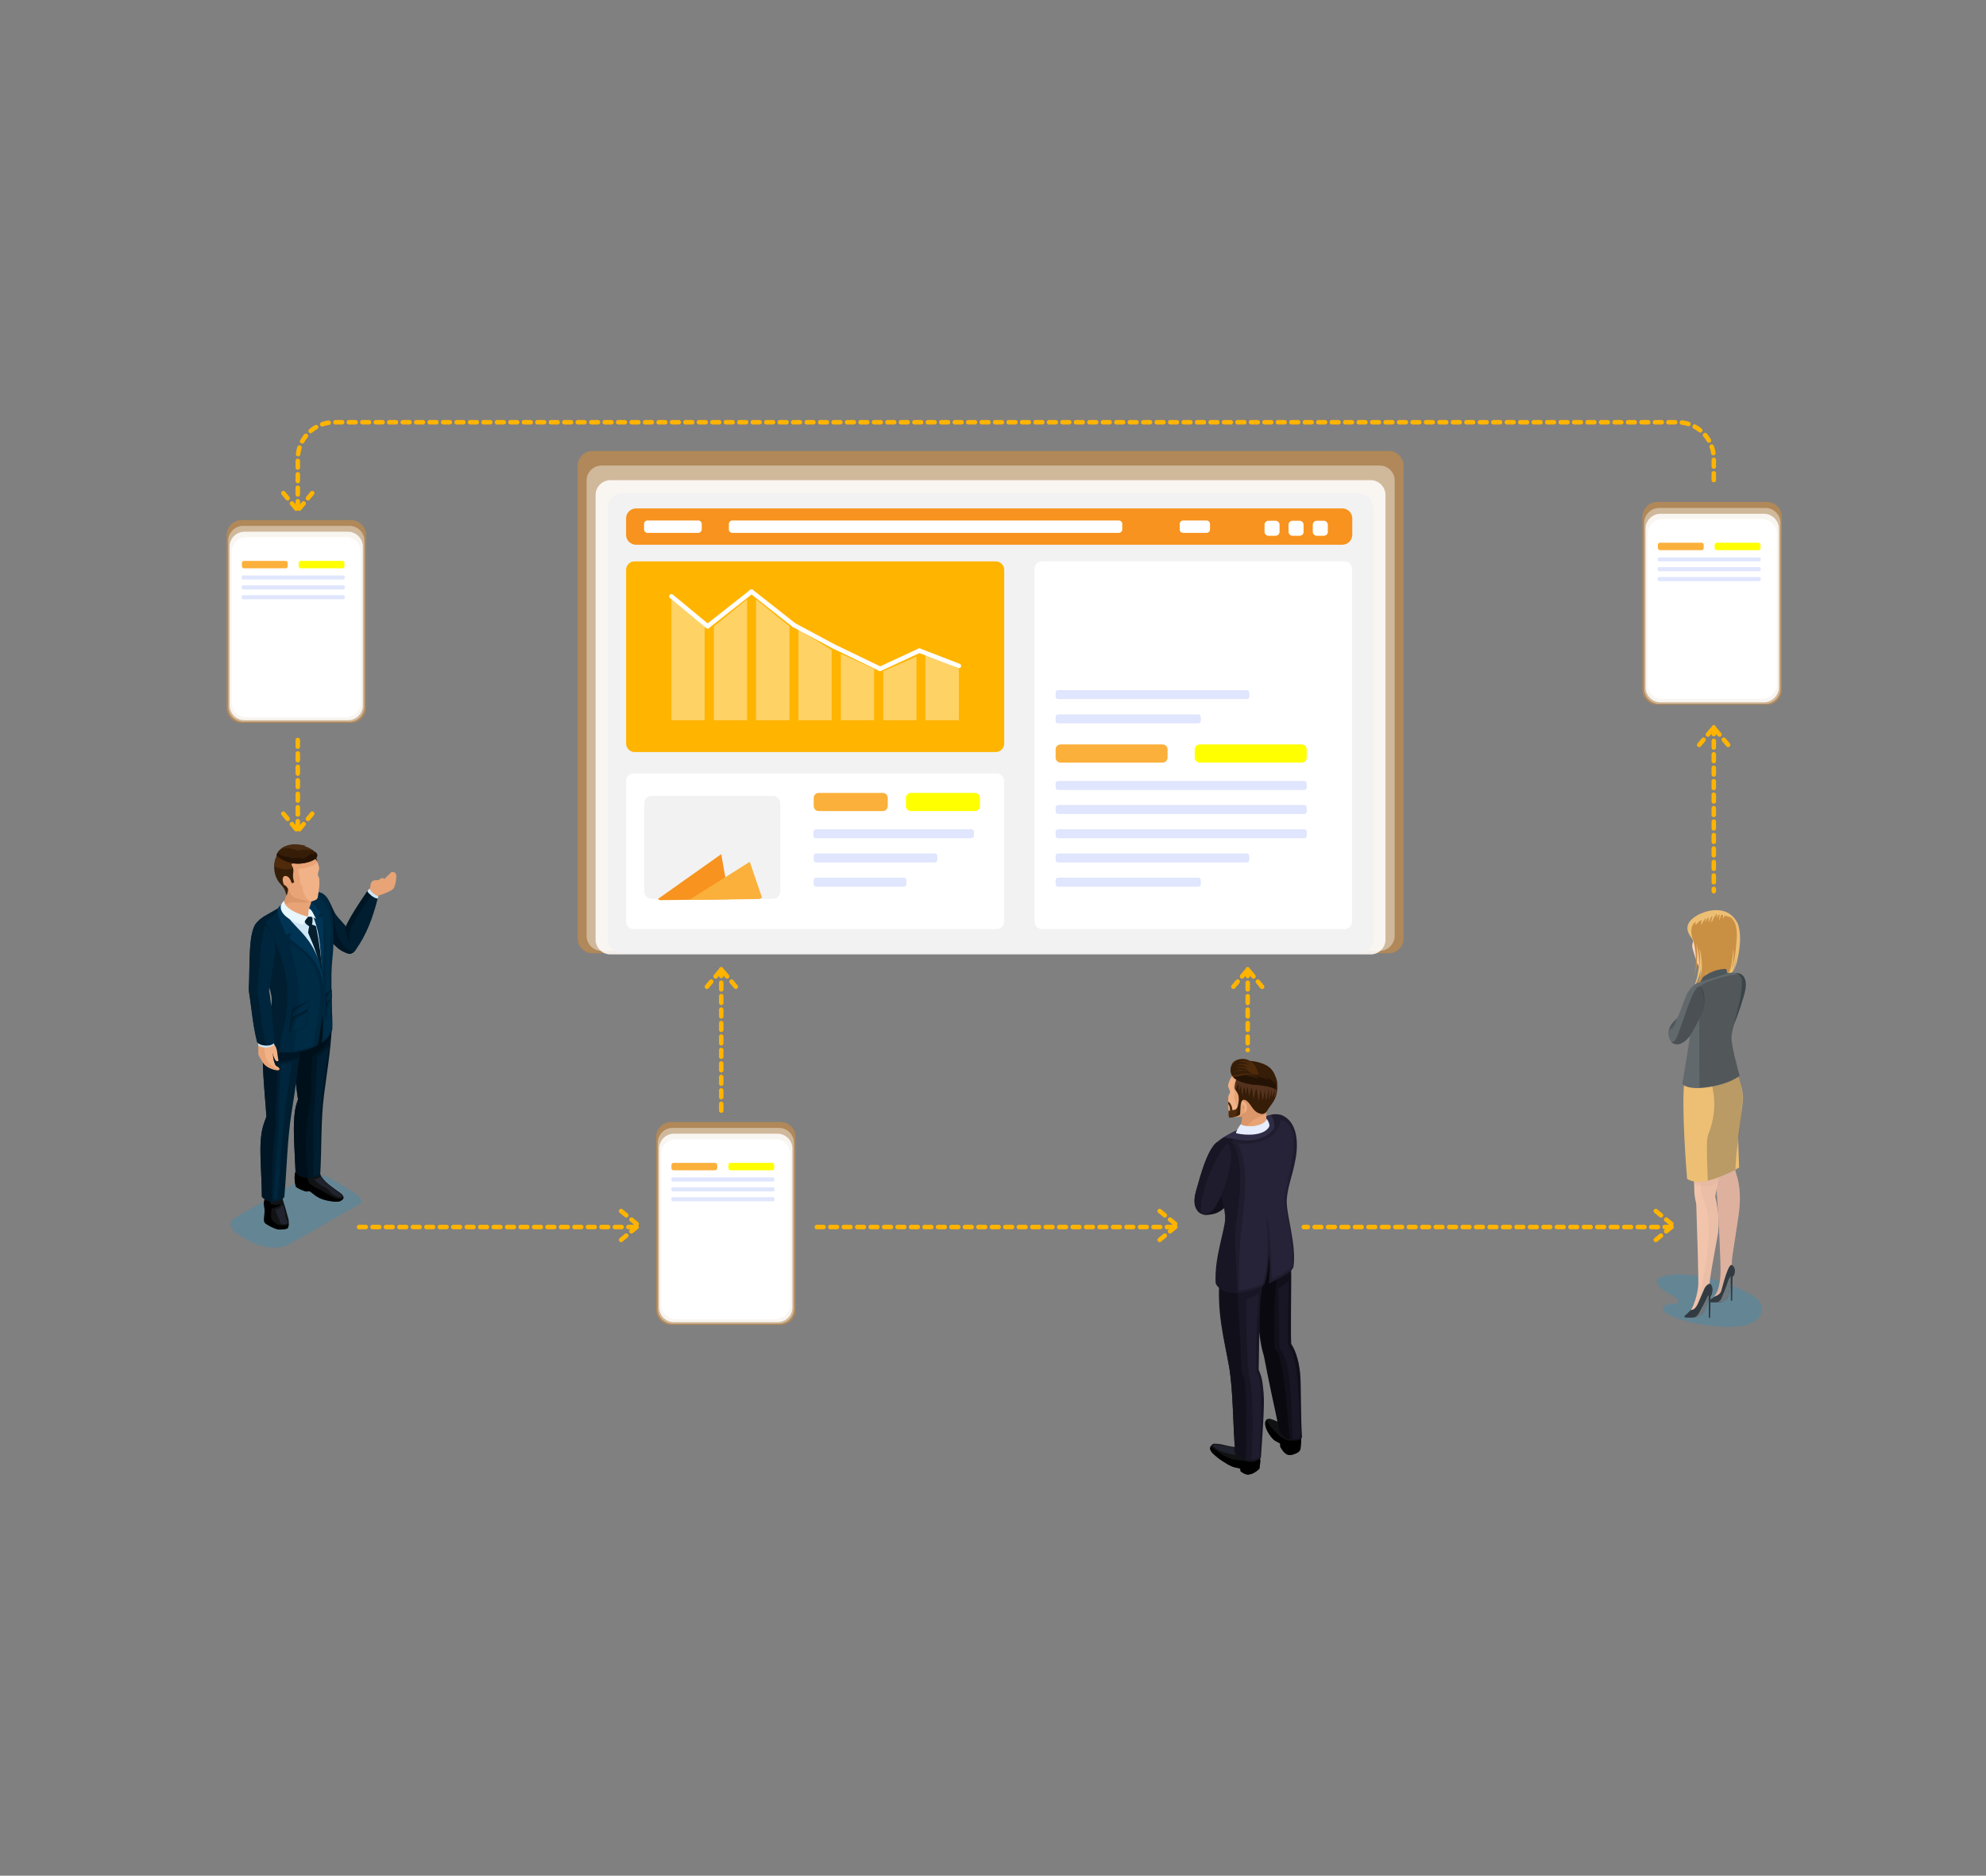<?xml version="1.0" encoding="utf-8"?>
<!-- Generator: Adobe Illustrator 22.0.0, SVG Export Plug-In . SVG Version: 6.00 Build 0)  -->
<svg version="1.1" id="图层_1" xmlns="http://www.w3.org/2000/svg" xmlns:xlink="http://www.w3.org/1999/xlink" x="0px" y="0px"
	 viewBox="0 0 885 836" style="enable-background:new 0 0 885 836;" xml:space="preserve">
<rect x="0" y="0" width="885" height="836" fill="#808080" stroke="none"/>
<style type="text/css">
	.st0{opacity:0.4;fill:#F7931E;}
	.st1{opacity:0.4;fill:#FFFFFF;}
	.st2{opacity:0.86;fill:#FFFFFF;}
	.st3{fill:#F2F2F2;}
	.st4{fill:#FFB400;}
	.st5{fill:#FFFFFF;}
	.st6{fill:#F7931E;}
	.st7{fill:none;stroke:#FFFFFF;stroke-width:2;stroke-linecap:round;stroke-miterlimit:10;}
	.st8{fill:#FBB03B;}
	.st9{fill:#DFE6FD;}
	.st10{fill:#FFFF00;}
	.st11{fill-rule:evenodd;clip-rule:evenodd;fill:#11101A;}
	.st12{fill-rule:evenodd;clip-rule:evenodd;fill:#DB9669;}
	.st13{fill-rule:evenodd;clip-rule:evenodd;fill:#111214;}
	.st14{fill-rule:evenodd;clip-rule:evenodd;}
	.st15{fill-rule:evenodd;clip-rule:evenodd;fill:#20232E;}
	.st16{fill-rule:evenodd;clip-rule:evenodd;fill:#0A090F;}
	.st17{fill-rule:evenodd;clip-rule:evenodd;fill:#181624;}
	.st18{fill-rule:evenodd;clip-rule:evenodd;fill:#1F1C2E;}
	.st19{fill-rule:evenodd;clip-rule:evenodd;fill:#262338;}
	.st20{fill-rule:evenodd;clip-rule:evenodd;fill:#E8A476;}
	.st21{fill-rule:evenodd;clip-rule:evenodd;fill:#F1B287;}
	.st22{fill-rule:evenodd;clip-rule:evenodd;fill:#361D07;}
	.st23{fill-rule:evenodd;clip-rule:evenodd;fill:#4F2B0C;}
	.st24{fill-rule:evenodd;clip-rule:evenodd;fill:#54321E;}
	.st25{fill-rule:evenodd;clip-rule:evenodd;fill:#241304;}
	.st26{fill-rule:evenodd;clip-rule:evenodd;fill:#2F2C45;}
	.st27{fill-rule:evenodd;clip-rule:evenodd;fill:#E6EDFF;}
	.st28{opacity:0.22;fill-rule:evenodd;clip-rule:evenodd;fill:#0099DD;}
	.st29{fill-rule:evenodd;clip-rule:evenodd;fill:#CEE6F5;}
	.st30{fill-rule:evenodd;clip-rule:evenodd;fill:#001E30;}
	.st31{fill-rule:evenodd;clip-rule:evenodd;fill:#001624;}
	.st32{fill-rule:evenodd;clip-rule:evenodd;fill:#00263D;}
	.st33{fill-rule:evenodd;clip-rule:evenodd;fill:#00101A;}
	.st34{fill-rule:evenodd;clip-rule:evenodd;fill:#003454;}
	.st35{fill-rule:evenodd;clip-rule:evenodd;fill:#041E2E;}
	.st36{fill-rule:evenodd;clip-rule:evenodd;fill:#E8F6FF;}
	.st37{fill-rule:evenodd;clip-rule:evenodd;fill:#002B45;}
	.st38{fill-rule:evenodd;clip-rule:evenodd;fill:#4A2B12;}
	.st39{fill:#F2C4AC;}
	.st40{fill:#FFD7C2;}
	.st41{opacity:0.29;fill:#B79484;}
	.st42{opacity:0.34;fill:#F2C4AC;}
	.st43{opacity:0.37;fill:#D8B09E;}
	.st44{fill:#EDBF74;}
	.st45{fill:#C98F43;}
	.st46{fill:#3A4549;}
	.st47{fill:#4D575B;}
	.st48{opacity:0.22;fill:#0099DD;}
	.st49{fill:#DDB19E;}
	.st50{opacity:0.35;fill:#DDB19E;}
	.st51{fill:#D8B39A;}
	.st52{fill:#F2D3BD;}
	.st53{opacity:0.25;fill:#232F38;}
	.st54{fill:#61696D;}
	.st55{fill:#323B42;}
	.st56{opacity:0.35;fill:#383736;}
	.st57{fill:#6E777C;}
	.st58{opacity:0.3;fill:#161615;}
	
		.st59{fill-rule:evenodd;clip-rule:evenodd;fill:none;stroke:#FFB400;stroke-width:2;stroke-linecap:round;stroke-miterlimit:10;stroke-dasharray:3,3;}
	.st60{fill:none;stroke:#FFB400;stroke-width:2;stroke-linecap:round;stroke-miterlimit:10;stroke-dasharray:3,3;}
</style>
<g>
	<path class="st0" d="M618.9,424.9H264c-3.6,0-6.6-3-6.6-6.6V207.6c0-3.6,3-6.6,6.6-6.6h354.9c3.6,0,6.6,3,6.6,6.6v210.7
		C625.5,421.9,622.5,424.9,618.9,424.9z"/>
	<path class="st1" d="M614.9,423.8H268c-3.6,0-6.6-3-6.6-6.6V214.1c0-3.6,3-6.6,6.6-6.6h346.9c3.6,0,6.6,3,6.6,6.6v203.1
		C621.4,420.8,618.5,423.8,614.9,423.8z"/>
	<path class="st2" d="M610.8,425.4H272c-3.6,0-6.6-3-6.6-6.6V220.6c0-3.6,3-6.6,6.6-6.6h338.8c3.6,0,6.6,3,6.6,6.6v198.3
		C617.4,422.4,614.4,425.4,610.8,425.4z"/>
	<path class="st3" d="M605.4,424.8h-328c-3.6,0-6.6-3-6.6-6.6V226.5c0-3.6,3-6.6,6.6-6.6h328c3.6,0,6.6,3,6.6,6.6v191.8
		C612,421.9,609,424.8,605.4,424.8z"/>
	<path class="st4" d="M443.7,335.2H282.8c-2.1,0-3.8-1.7-3.8-3.8V254c0-2.1,1.7-3.8,3.8-3.8h160.9c2.1,0,3.8,1.7,3.8,3.8v77.4
		C447.5,333.5,445.8,335.2,443.7,335.2z"/>
	<path class="st5" d="M444.2,414.1H282.3c-1.8,0-3.3-1.5-3.3-3.3v-62.8c0-1.8,1.5-3.3,3.3-3.3h161.8c1.8,0,3.3,1.5,3.3,3.3v62.8
		C447.5,412.6,446,414.1,444.2,414.1z"/>
	<path class="st3" d="M344.4,400.6h-54c-1.8,0-3.3-1.5-3.3-3.3V358c0-1.8,1.5-3.3,3.3-3.3h54c1.8,0,3.3,1.5,3.3,3.3v39.2
		C347.7,399.1,346.2,400.6,344.4,400.6z"/>
	<path class="st5" d="M599.2,414.1H464.3c-1.8,0-3.3-1.5-3.3-3.3V253.5c0-1.8,1.5-3.3,3.3-3.3h134.9c1.8,0,3.3,1.5,3.3,3.3v157.2
		C602.5,412.6,601,414.1,599.2,414.1z"/>
	<path class="st6" d="M598.1,242.8H283.4c-2.4,0-4.4-2-4.4-4.4v-7.4c0-2.4,2-4.4,4.4-4.4h314.8c2.4,0,4.4,2,4.4,4.4v7.4
		C602.5,240.9,600.6,242.8,598.1,242.8z"/>
	<path class="st5" d="M311.2,237.5h-22.7c-0.8,0-1.5-0.7-1.5-1.5v-2.5c0-0.8,0.7-1.5,1.5-1.5h22.7c0.8,0,1.5,0.7,1.5,1.5v2.5
		C312.7,236.8,312,237.5,311.2,237.5z"/>
	<path class="st5" d="M498.6,237.5H326.3c-0.8,0-1.5-0.7-1.5-1.5v-2.5c0-0.8,0.7-1.5,1.5-1.5h172.3c0.8,0,1.5,0.7,1.5,1.5v2.5
		C500.1,236.8,499.4,237.5,498.6,237.5z"/>
	<path class="st5" d="M537.7,237.5h-10.5c-0.8,0-1.5-0.7-1.5-1.5v-2.5c0-0.8,0.7-1.5,1.5-1.5h10.5c0.8,0,1.5,0.7,1.5,1.5v2.5
		C539.2,236.8,538.5,237.5,537.7,237.5z"/>
	<path class="st5" d="M568.4,238.8h-3.1c-1,0-1.8-0.8-1.8-1.8v-3.1c0-1,0.8-1.8,1.8-1.8h3.1c1,0,1.8,0.8,1.8,1.8v3.1
		C570.2,238,569.4,238.8,568.4,238.8z"/>
	<path class="st5" d="M579.1,238.8h-3.1c-1,0-1.8-0.8-1.8-1.8v-3.1c0-1,0.8-1.8,1.8-1.8h3.1c1,0,1.8,0.8,1.8,1.8v3.1
		C581,238,580.2,238.8,579.1,238.8z"/>
	<path class="st5" d="M589.9,238.8h-3.1c-1,0-1.8-0.8-1.8-1.8v-3.1c0-1,0.8-1.8,1.8-1.8h3.1c1,0,1.8,0.8,1.8,1.8v3.1
		C591.8,238,590.9,238.8,589.9,238.8z"/>
	<polygon class="st1" points="314,321 299.2,321 299.2,267.1 314,279.2 	"/>
	<polygon class="st1" points="318.1,321 332.9,321 332.9,267.1 318.1,279.2 	"/>
	<polygon class="st1" points="351.8,321 336.9,321 336.9,267.1 351.8,279.2 	"/>
	<polygon class="st1" points="370.6,321 355.8,321 355.8,280.6 370.6,289.7 	"/>
	<polygon class="st1" points="389.5,321 374.7,321 374.7,291.4 389.5,298.1 	"/>
	<polygon class="st1" points="393.6,321 408.4,321 408.4,292.7 393.6,299.1 	"/>
	<polygon class="st1" points="427.3,321 412.4,321 412.4,291.4 427.3,298.1 	"/>
	<line class="st7" x1="299.2" y1="265.8" x2="315.4" y2="279.2"/>
	<line class="st7" x1="334.9" y1="263.7" x2="316" y2="278.6"/>
	<line class="st7" x1="353.8" y1="278.6" x2="334.9" y2="263.7"/>
	<line class="st7" x1="371.3" y1="288" x2="353.8" y2="278.6"/>
	<line class="st7" x1="392.2" y1="298.1" x2="371.3" y2="288"/>
	<line class="st7" x1="409.7" y1="290" x2="392.2" y2="298.1"/>
	<line class="st7" x1="427.3" y1="296.8" x2="409.7" y2="290"/>
	<path class="st6" d="M293.3,400.6c0.1,0.4,0.5,0.6,1.2,0.6l30.5-0.4l-1.8-9.9l-1.8-10.2L293.3,400.6z"/>
	<path class="st8" d="M307.1,401.1l30.6-0.4c0.6,0,1.3-0.2,1.9-0.5l-5.5-16.1l-10.9,6.9L307.1,401.1z"/>
	<path class="st9" d="M555.6,311.6h-84.1c-0.6,0-1.1-0.5-1.1-1.1v-1.8c0-0.6,0.5-1.1,1.1-1.1h84.1c0.6,0,1.1,0.5,1.1,1.1v1.8
		C556.7,311.1,556.2,311.6,555.6,311.6z"/>
	<path class="st9" d="M534,322.4h-62.5c-0.6,0-1.1-0.5-1.1-1.1v-1.8c0-0.6,0.5-1.1,1.1-1.1H534c0.6,0,1.1,0.5,1.1,1.1v1.8
		C535.1,321.9,534.6,322.4,534,322.4z"/>
	<path class="st9" d="M581.2,352.1H471.5c-0.6,0-1.1-0.5-1.1-1.1v-1.8c0-0.6,0.5-1.1,1.1-1.1h109.7c0.6,0,1.1,0.5,1.1,1.1v1.8
		C582.3,351.6,581.8,352.1,581.2,352.1z"/>
	<path class="st9" d="M581.2,362.8H471.5c-0.6,0-1.1-0.5-1.1-1.1v-1.8c0-0.6,0.5-1.1,1.1-1.1h109.7c0.6,0,1.1,0.5,1.1,1.1v1.8
		C582.3,362.3,581.8,362.8,581.2,362.8z"/>
	<path class="st9" d="M581.2,373.6H471.5c-0.6,0-1.1-0.5-1.1-1.1v-1.8c0-0.6,0.5-1.1,1.1-1.1h109.7c0.6,0,1.1,0.5,1.1,1.1v1.8
		C582.3,373.1,581.8,373.6,581.2,373.6z"/>
	<path class="st9" d="M555.6,384.4h-84.1c-0.6,0-1.1-0.5-1.1-1.1v-1.8c0-0.6,0.5-1.1,1.1-1.1h84.1c0.6,0,1.1,0.5,1.1,1.1v1.8
		C556.7,383.9,556.2,384.4,555.6,384.4z"/>
	<path class="st9" d="M534,395.2h-62.5c-0.6,0-1.1-0.5-1.1-1.1v-1.8c0-0.6,0.5-1.1,1.1-1.1H534c0.6,0,1.1,0.5,1.1,1.1v1.8
		C535.1,394.7,534.6,395.2,534,395.2z"/>
	<path class="st9" d="M432.9,373.6h-69.3c-0.6,0-1.1-0.5-1.1-1.1v-1.8c0-0.6,0.5-1.1,1.1-1.1h69.3c0.6,0,1.1,0.5,1.1,1.1v1.8
		C434,373.1,433.5,373.6,432.9,373.6z"/>
	<path class="st9" d="M416.6,384.4h-52.9c-0.6,0-1.1-0.5-1.1-1.1v-1.8c0-0.6,0.5-1.1,1.1-1.1h52.9c0.6,0,1.1,0.5,1.1,1.1v1.8
		C417.7,383.9,417.2,384.4,416.6,384.4z"/>
	<path class="st9" d="M402.8,395.2h-39.1c-0.6,0-1.1-0.5-1.1-1.1v-1.8c0-0.6,0.5-1.1,1.1-1.1h39.1c0.6,0,1.1,0.5,1.1,1.1v1.8
		C403.9,394.7,403.4,395.2,402.8,395.2z"/>
	<g>
		<path class="st0" d="M347.9,590.5H299c-3.6,0-6.6-3-6.6-6.6v-77.2c0-3.6,3-6.6,6.6-6.6h48.9c3.6,0,6.6,3,6.6,6.6v77.2
			C354.5,587.5,351.5,590.5,347.9,590.5z"/>
		<path class="st1" d="M347.2,590h-47.5c-3.6,0-6.6-3-6.6-6.6v-74.1c0-3.6,3-6.6,6.6-6.6h47.5c3.6,0,6.6,3,6.6,6.6v74.1
			C353.8,587.1,350.8,590,347.2,590z"/>
		<path class="st2" d="M346.5,589.3h-46.2c-3.6,0-6.6-3-6.6-6.6v-70.8c0-3.6,3-6.6,6.6-6.6h46.2c3.6,0,6.6,3,6.6,6.6v70.8
			C353.1,586.4,350.2,589.3,346.5,589.3z"/>
		<path class="st5" d="M345.6,588h-44.4c-3.6,0-6.6-3-6.6-6.6v-67.1c0-3.6,3-6.6,6.6-6.6h44.4c3.6,0,6.6,3,6.6,6.6v67.1
			C352.2,585,349.2,588,345.6,588z"/>
		<path class="st8" d="M318.7,521.6h-18.6c-0.5,0-0.9-0.4-0.9-0.9v-1.5c0-0.5,0.4-0.9,0.9-0.9h18.6c0.5,0,0.9,0.4,0.9,0.9v1.5
			C319.6,521.2,319.2,521.6,318.7,521.6z"/>
		<path class="st9" d="M344.6,526.6h-44.9c-0.2,0-0.5-0.2-0.5-0.5v-0.8c0-0.2,0.2-0.5,0.5-0.5h44.9c0.2,0,0.5,0.2,0.5,0.5v0.8
			C345,526.4,344.8,526.6,344.6,526.6z"/>
		<path class="st9" d="M344.6,531h-44.9c-0.2,0-0.5-0.2-0.5-0.5v-0.8c0-0.2,0.2-0.5,0.5-0.5h44.9c0.2,0,0.5,0.2,0.5,0.5v0.8
			C345,530.8,344.8,531,344.6,531z"/>
		<path class="st9" d="M344.6,535.4h-44.9c-0.2,0-0.5-0.2-0.5-0.5v-0.8c0-0.2,0.2-0.5,0.5-0.5h44.9c0.2,0,0.5,0.2,0.5,0.5v0.8
			C345,535.2,344.8,535.4,344.6,535.4z"/>
		<path class="st10" d="M344.1,521.6h-18.6c-0.5,0-0.9-0.4-0.9-0.9v-1.5c0-0.5,0.4-0.9,0.9-0.9h18.6c0.5,0,0.9,0.4,0.9,0.9v1.5
			C345,521.2,344.6,521.6,344.1,521.6z"/>
	</g>
	<g>
		<path class="st0" d="M787.4,314.1h-48.9c-3.6,0-6.6-3-6.6-6.6v-77.2c0-3.6,3-6.6,6.6-6.6h48.9c3.6,0,6.6,3,6.6,6.6v77.2
			C794,311.1,791,314.1,787.4,314.1z"/>
		<path class="st1" d="M786.8,313.7h-47.5c-3.6,0-6.6-3-6.6-6.6v-74.1c0-3.6,3-6.6,6.6-6.6h47.5c3.6,0,6.6,3,6.6,6.6v74.1
			C793.3,310.7,790.4,313.7,786.8,313.7z"/>
		<path class="st2" d="M786.1,313h-46.2c-3.6,0-6.6-3-6.6-6.6v-70.8c0-3.6,3-6.6,6.6-6.6h46.2c3.6,0,6.6,3,6.6,6.6v70.8
			C792.6,310,789.7,313,786.1,313z"/>
		<path class="st5" d="M785.2,311.6h-44.4c-3.6,0-6.6-3-6.6-6.6v-67.1c0-3.6,3-6.6,6.6-6.6h44.4c3.6,0,6.6,3,6.6,6.6V305
			C791.7,308.7,788.8,311.6,785.2,311.6z"/>
		<path class="st8" d="M758.3,245.2h-18.6c-0.5,0-0.9-0.4-0.9-0.9v-1.5c0-0.5,0.4-0.9,0.9-0.9h18.6c0.5,0,0.9,0.4,0.9,0.9v1.5
			C759.2,244.8,758.8,245.2,758.3,245.2z"/>
		<path class="st9" d="M784.1,250.2h-44.9c-0.2,0-0.5-0.2-0.5-0.5V249c0-0.2,0.2-0.5,0.5-0.5h44.9c0.2,0,0.5,0.2,0.5,0.5v0.8
			C784.6,250,784.4,250.2,784.1,250.2z"/>
		<path class="st9" d="M784.1,254.6h-44.9c-0.2,0-0.5-0.2-0.5-0.5v-0.8c0-0.2,0.2-0.5,0.5-0.5h44.9c0.2,0,0.5,0.2,0.5,0.5v0.8
			C784.6,254.4,784.4,254.6,784.1,254.6z"/>
		<path class="st9" d="M784.1,259h-44.9c-0.2,0-0.5-0.2-0.5-0.5v-0.8c0-0.2,0.2-0.5,0.5-0.5h44.9c0.2,0,0.5,0.2,0.5,0.5v0.8
			C784.6,258.8,784.4,259,784.1,259z"/>
		<path class="st10" d="M783.7,245.2H765c-0.5,0-0.9-0.4-0.9-0.9v-1.5c0-0.5,0.4-0.9,0.9-0.9h18.6c0.5,0,0.9,0.4,0.9,0.9v1.5
			C784.6,244.8,784.2,245.2,783.7,245.2z"/>
	</g>
	<g>
		<path class="st0" d="M156.5,322.2h-48.9c-3.6,0-6.6-3-6.6-6.6v-77.2c0-3.6,3-6.6,6.6-6.6h48.9c3.6,0,6.6,3,6.6,6.6v77.2
			C163,319.2,160.1,322.2,156.5,322.2z"/>
		<path class="st1" d="M155.8,321.7h-47.5c-3.6,0-6.6-3-6.6-6.6V241c0-3.6,3-6.6,6.6-6.6h47.5c3.6,0,6.6,3,6.6,6.6v74.1
			C162.3,318.8,159.4,321.7,155.8,321.7z"/>
		<path class="st2" d="M155.1,321h-46.2c-3.6,0-6.6-3-6.6-6.6v-70.8c0-3.6,3-6.6,6.6-6.6h46.2c3.6,0,6.6,3,6.6,6.6v70.8
			C161.7,318.1,158.7,321,155.1,321z"/>
		<path class="st5" d="M154.2,319.7h-44.4c-3.6,0-6.6-3-6.6-6.6V246c0-3.6,3-6.6,6.6-6.6h44.4c3.6,0,6.6,3,6.6,6.6v67.1
			C160.7,316.7,157.8,319.7,154.2,319.7z"/>
		<path class="st8" d="M127.3,253.3h-18.6c-0.5,0-0.9-0.4-0.9-0.9v-1.5c0-0.5,0.4-0.9,0.9-0.9h18.6c0.5,0,0.9,0.4,0.9,0.9v1.5
			C128.2,252.9,127.8,253.3,127.3,253.3z"/>
		<path class="st9" d="M153.1,258.3h-44.9c-0.2,0-0.5-0.2-0.5-0.5v-0.8c0-0.2,0.2-0.5,0.5-0.5h44.9c0.2,0,0.5,0.2,0.5,0.5v0.8
			C153.6,258.1,153.4,258.3,153.1,258.3z"/>
		<path class="st9" d="M153.1,262.7h-44.9c-0.2,0-0.5-0.2-0.5-0.5v-0.8c0-0.2,0.2-0.5,0.5-0.5h44.9c0.2,0,0.5,0.2,0.5,0.5v0.8
			C153.6,262.5,153.4,262.7,153.1,262.7z"/>
		<path class="st9" d="M153.1,267.1h-44.9c-0.2,0-0.5-0.2-0.5-0.5v-0.8c0-0.2,0.2-0.5,0.5-0.5h44.9c0.2,0,0.5,0.2,0.5,0.5v0.8
			C153.6,266.9,153.4,267.1,153.1,267.1z"/>
		<path class="st10" d="M152.7,253.3H134c-0.5,0-0.9-0.4-0.9-0.9v-1.5c0-0.5,0.4-0.9,0.9-0.9h18.6c0.5,0,0.9,0.4,0.9,0.9v1.5
			C153.6,252.9,153.2,253.3,152.7,253.3z"/>
	</g>
	<path class="st8" d="M518.1,339.9h-45.5c-1.2,0-2.2-1-2.2-2.2V334c0-1.2,1-2.2,2.2-2.2h45.5c1.2,0,2.2,1,2.2,2.2v3.7
		C520.3,338.9,519.3,339.9,518.1,339.9z"/>
	<path class="st10" d="M580.1,339.9h-45.5c-1.2,0-2.2-1-2.2-2.2V334c0-1.2,1-2.2,2.2-2.2h45.5c1.2,0,2.2,1,2.2,2.2v3.7
		C582.3,338.9,581.3,339.9,580.1,339.9z"/>
	<path class="st8" d="M393.4,361.5h-28.6c-1.2,0-2.2-1-2.2-2.2v-3.7c0-1.2,1-2.2,2.2-2.2h28.6c1.2,0,2.2,1,2.2,2.2v3.7
		C395.6,360.5,394.6,361.5,393.4,361.5z"/>
	<path class="st10" d="M434.5,361.5h-28.6c-1.2,0-2.2-1-2.2-2.2v-3.7c0-1.2,1-2.2,2.2-2.2h28.6c1.2,0,2.2,1,2.2,2.2v3.7
		C436.7,360.5,435.7,361.5,434.5,361.5z"/>
	<g>
		<path class="st11" d="M547.3,536.7c2.9-9-6.2-9.7-7.6-8.8c-8.4,6-7.6,9.2-6.2,11.6c0.7,1.2,2.3,1.8,3.3,2c1.1,0.1,2.2-0.1,3.4-0.3
			C542.8,540.8,545.2,539,547.3,536.7z"/>
		<path class="st12" d="M573.3,550.5c2.8,6.9,1.2,8.8-1,15.9l-2.5,0.1l-0.2-11.2l-0.2-4.4L573.3,550.5z"/>
		<g>
			<path class="st13" d="M567.4,641.5c0.7,0.7,1.5,1,3.1,1.9v1.4c1.6,2.9,3.2,4.2,5.3,3.6c2.9-0.9,3.8-1.6,3.8-3.6
				c0.3-3.5,0.4-4.2-0.5-6.8c-2.9-1.9-4.2-2.3-6.3-2.9c-1.7-0.5-4.2-2-6.7-2.7c-1.4-0.4-2.3,0.8-2.3,1.7
				C563.6,636.3,565.5,639.6,567.4,641.5z"/>
			<path class="st14" d="M567.4,641.5c0.7,0.7,1.5,1,3.1,1.9v1.4c1.6,2.9,3.2,4.2,5.3,3.6c2.9-0.9,3.8-1.6,3.8-3.6
				c0.2-2,0.3-3,0.2-4c-3.9,2-7.1,1.8-10.7-1.9c-1.1-1.1-4.3-4-4.5-6.2c-0.5,0.4-0.7,1-0.8,1.5C563.6,636.3,565.5,639.6,567.4,641.5
				z"/>
		</g>
		<g>
			<path class="st13" d="M558.7,647.6c-0.8-0.2-2.9-3.4-5.8-2.8c-3.5,0.8-7.6-1.2-10.8-1.3c-0.6,0-1.3-0.1-1.6,0.1
				c-1.5,1.1-1.7,2.3-0.4,3.8c1,1.1,2.7,2.5,4.2,3.5c1.6,1,2.8,1.9,4.7,2.7c1.4,0.6,2.4,0.5,3.7,1l0.1,1.1c1,0.9,2.2,1.4,2.9,1.5
				c1.8,0.2,3.9-1,5.5-2.6c0.2-1.9,0.8-3.7-0.1-6.4L558.7,647.6z"/>
			<path class="st14" d="M539.6,644.5c-0.6,0.9-0.4,1.8,0.5,2.9c1,1.1,2.7,2.5,4.2,3.5c1.6,1,2.8,1.9,4.7,2.7c1.4,0.6,2.4,0.5,3.7,1
				l0.1,1.1c1,0.9,2.2,1.4,2.9,1.5c1.8,0.2,3.9-1,5.5-2.6c0.1-1.4,0.6-2.8,0.3-4.6c-3.9,3-6.3,1-7.8,0.9c-2.2-0.1-5.5,0.1-10.4-3.5
				C542,646.4,540.8,645.5,539.6,644.5z"/>
			<path class="st15" d="M550.7,648.6c-0.9-1.6-0.9-2.6-0.6-3.3l-6.3-1.2c-3.1-0.6-3.7-0.1-2.9,0.7
				C543.7,647.2,547.3,647.8,550.7,648.6z"/>
		</g>
		<path class="st11" d="M557.8,562.7c1,7.4,2.8,34.9,5.3,41.1c3.7,9.3,4.8,23.5,7,33.7c0.3,1.2,1.4,2.7,3.1,3.6
			c2.6,1.3,6.3,1.4,7-0.5c-0.6-9.4-0.4-21.3-0.7-26.6c-0.3-5.9-1.8-11.6-4.1-15c-0.3-4.2,0-21.6,0-29.4c0-7-0.1-11.5-2.1-16
			L557.8,562.7z"/>
		<path class="st16" d="M557.8,565.4c1,7.4,4.1,31.8,5.3,38.3c2,10.8,4.8,23.5,7,33.7c0.3,1.2,1.4,2.7,3.1,3.6
			c0.5,0.3,1,0.5,1.6,0.6c-0.9-7.4-1.9-25.4-3.9-33.7c-0.9-3.8-0.8-4.6-2.9-7c-0.3-13.4-0.5-27.1,2.7-40.4l4.3,1.9
			c-0.3-2.2-0.8-4.2-1.7-6.2L557.8,565.4z"/>
		<path class="st17" d="M544.1,564.5c-2.8,13.6,1.9,34.9,3.6,44.6c1.9,11.1,1.7,26.6,2.7,37.6c0.6,3.2,8.5,6.2,11.5,3
			c0.6-9.4,1.7-23.4,1.2-28.6c-0.4-4.3-0.5-6.8-2.2-10.6c0.1-4.1,0.2-23,0.8-30.7c0.5-6.5,3.8-18.2,0.3-26.3l-12.4,14L544.1,564.5z"
			/>
		<path class="st11" d="M544.1,568.6c-2.8,13.6,1.9,30.7,3.6,40.4c1.9,11.1,1.7,26.6,2.7,37.6c0.3,1.6,2.4,3.1,4.8,3.9
			c0.2-9.6,0.3-23,0-30.3c-0.3-7.8-1.1-5.3-1.8-8.8c-0.5-11.4-1.6-28.5-2.1-40.4l-1.6,0.5L544.1,568.6z"/>
		<path class="st18" d="M571.1,497c7.3,3,7.5,12.9,6.2,19.7c-1.4,7.7-3.5,12-3.9,18c-0.4,6.4,4.4,19.6,3,30c-0.9,2.8-8.8,6.3-11,7.4
			c0.5-4.3,0.6-8.2,0.1-13c-0.4,6-0.8,9.5-2.1,13.6c-5.5,3.3-17.1,6.1-21.4-0.2c1.2-9,4.3-19.4,4.2-26.5
			c-0.3-12.1-5.9-25.5-4.6-31.6c0.5-2.6,2.2-4.7,4.1-6.2c4.1-3.3,15.4-10.7,22.1-11.6C569.2,496.6,570.2,496.7,571.1,497z"/>
		<path class="st17" d="M551.4,576.4c-3.5,0.1-8-1-9.7-4.5c-0.6-12.5,4.5-23.7,4.4-30.8c-0.1-6.5-8.5-21.4-5.1-30
			c0.6-1.5,1.6-2.3,2.8-3.2c1.9-1.6,7.6-4.2,11.5-6.2l-0.1,2.1c-3.1,1.9-4.1,2.3-6.6,5c6.8,7.6,3.3,28.5,2.2,36.9
			C549.8,552.9,551.3,566.4,551.4,576.4z"/>
		<path class="st19" d="M570.7,499.1c-0.9,8-9.5,11.2-19.3,10.6c5.1,8.4,3.5,24.8,1.9,37.1c-1.1,8.4-1.3,20.9-1.2,28.4
			c4.8-0.7,6.2-1.1,10.7-2.9c2.8-11,2.2-20.5,1.6-31c2.1,9.3,2,19.8,2.4,28.7c3.8-1.7,5.6-2.8,9-5.2c0.9-13.4-3.7-27.3-3.3-30.5
			C574,521.8,581.8,502.6,570.7,499.1z"/>
		<path class="st18" d="M561.1,576.6l-5.8,2.6c0.1,8.7,0.2,24.3,1.2,33.5c2.3,5.9,1.7,29.9,1.2,37.7c1.7-0.2,2.1-0.2,3.6-1
			c0.3-14.7,1.9-33.4-1.4-38.1C559.5,600.5,559.9,587.5,561.1,576.6z"/>
		<path class="st17" d="M569.8,574.1c-0.1,6.6,0.2,20,0.4,26.6c2.3,3.2,3.3,6.7,3.9,10.5c1.5,8.3,1.5,21.6,1.9,30
			c1.6,0.2,2.1,0.1,3.6-0.6c-0.5-8.6-0.8-22.3-2.1-30.8c-0.5-3.5-1.2-6.3-3.7-10.7c-0.1-7.7,0.3-20.6,0.5-28.3
			C572.5,572.6,572,572.9,569.8,574.1z"/>
		<g>
			<path class="st20" d="M548.4,497.7c0.9,0.4,5.4-0.2,5.2,0.2c-0.1,2.5-1,3.8-0.9,8.2c5.2,3.7,12.5-0.6,12-3.3c0-1.8-0.9-6.9,0-8.4
				c1-1.7,3.2-3.6,3.9-6.1c1.2-4.1,0.8-8.6-3-11.6c-7-5.5-15.8-1.6-18.1,6.5c-0.4,1.6,0.8,2.4,0.8,3.8c0,0.3-0.4,0.5-0.6,1.1
				C547.2,488.8,547.3,497.1,548.4,497.7z"/>
			<path class="st12" d="M548.4,497.6c0.9,0.4,5.3-0.2,5.2,0.2c-0.1,2.5-1,3.8-0.9,8.2c3.1-4.5,4.4-7,11.6-9.5
				c0-0.9,0.1-1.7,0.4-2.1c1-1.7,3.2-3.6,3.9-6.1c1.2-4.1,0.8-8.6-3-11.6c-7-5.5-15.8-1.6-18.1,6.5c-0.4,1.6,0.8,2.4,0.8,3.8
				c0,0.3-0.4,0.5-0.6,1.1C547.2,488.8,547.3,497.1,548.4,497.6z"/>
			<path class="st20" d="M548.5,497.7c0.5,0.3,2.4,0.1,3.8-0.5c0.9-0.3,1.6-1.1,1.7-1.2c0.6-0.2,1.9-2.1-0.1-5.1
				c-2-2.9,10.1,4.6,10.8,3.5c1-1.7,3.2-3.6,3.9-6.1c1.2-4.1,0.8-8.6-3-11.6c-7-5.5-15.8-1.6-18.1,6.5c-0.4,1.6,0.8,2.4,0.8,3.8
				c0,0.3-0.4,0.5-0.6,1.1C547.2,488.8,547.5,497.1,548.5,497.7z"/>
			<path class="st21" d="M548.3,497.6c0.2,0.1,1.3,0.1,1.8-0.1c0.6-0.7,1.2-2.1,1.2-2.7c-0.1-2.7-1.4-4.8-1.4-5.9
				c0-2.3,0.8-1.1-0.1-3.6c-0.7-1.9,0.2-2.2,0.6-3.8c-1-0.4-1.4-1.1-1.6-1.6c-0.6,1-1,2.1-1.4,3.2c-0.4,1.6,0.8,2.4,0.8,3.8
				c0,0.3-0.4,0.5-0.6,1.1C547.2,488.8,547.3,497,548.3,497.6z"/>
			<path class="st12" d="M553.5,491c2.5-2.3,4.9,5.1,0.9,5C556,494.3,554.8,491.7,553.5,491z"/>
			<path class="st21" d="M553.5,492.1c-0.4-1-0.1-1.4,0.4-1.3c0.5,0.1,1.2,0.8,1.6,1.9c0.6,1.7-0.3,3.9-1.9,3.1
				c1.4,0.1,1.3-1.6,0.9-2.7C554.2,492.3,553.7,491.8,553.5,492.1z"/>
			<path class="st12" d="M554.2,492.5c-0.4,0.7-0.5,1.2-0.4,1.4c0.1,0.2,0.4,0.4,0.8-0.1C554.6,493.4,554.4,492.9,554.2,492.5z"/>
			<path class="st22" d="M564.5,495.4c1.2-2.4,3.2-3.9,4.2-7.1c1.2-4.1,0.8-8.6-3-11.6c-5.5-4.3-12.1-2.8-15.8,1.9
				c-0.2,0.3,1.9,1.3,1.2,2.8c-1,2.6-1,3.8-0.6,4.3c1.5,2.2,1.6,2.5,1.5,5.9l0.9,0.7c0.4-2.6,1.5-2.4,2.7-1.6c2,1.5,2.8,5,6.1,5.7
				C562.8,496.8,563.9,496.2,564.5,495.4z"/>
			<path class="st22" d="M552,490.9c-0.3,1.6-0.4,2.7-1.1,3.5c-0.3,0.3-1,0.4-1.7,0.6c-0.1-0.8-0.2-1.2-0.4-1.8
				c-0.3-0.9-0.7-1.6-1.4-2c-0.1,0.2-0.1,0.9,0.1,1.1c0.3,0.3,0.4,0.7,0.5,1.2c0.2,0.6,0.2,0.9,0.2,1.7c-0.2,0-0.3,0-0.4,0.1
				c-0.1,0-0.1-0.5-0.2-0.5c-0.1,1.4-0.1,3.2,0.2,3.3c0.4,0.2,2.7-0.3,3.9-0.8c1.2-0.5,0.9-0.8,1-2.2c0.1-1.2,0.1-2.6,0.3-3.9
				L552,490.9z"/>
			<path class="st23" d="M551.3,493.7c-0.1,0.2-0.3,0.4-0.4,0.6c-0.3,0.3-1,0.4-1.7,0.6c-0.1-0.8-0.2-1.2-0.4-1.8
				c-0.3-0.9-0.7-1.6-1.4-2c-0.1,0.2-0.1,0.9,0.1,1.1c0.3,0.3,0.4,0.7,0.5,1.2c0.2,0.6,0.2,0.9,0.2,1.7c-0.2,0-0.3,0-0.4,0.1
				c-0.1,0-0.1-0.5-0.2-0.5c-0.1,1.4-0.1,3.2,0.2,3.3c0.3,0.1,1.7-0.1,2.9-0.5c0.4-0.9,0.7-2.3,0.7-2.8
				C551.4,494.4,551.3,494.1,551.3,493.7z"/>
			<path class="st24" d="M563.5,485.7c0,2-0.2,2.8-0.9,4.6c-0.2-1.2-0.3-2.4-0.6-3.5c-0.1-0.4-0.2-0.8-0.3-1.2
				c-0.3,1.7-0.5,3.5-0.7,5.2c-0.4-1.9-0.8-3.7-1.1-5.6c-0.7,1.1-0.9,3.3-1.2,4.7c-0.4-1.7-0.7-3.4-0.8-5.1c-0.7,0.8-1,2.8-1.2,3.9
				c-0.3-1.5-0.6-2.8-0.7-4.3c-0.5,0.7-0.6,2.3-0.7,3.2c-0.3-1-0.7-2.3-0.7-3.3c-0.8,1.3-0.8,2.8-0.9,4.3c-0.3-1.5-0.7-3.3-0.6-4.8
				c-0.3,0.5-0.7,2-0.9,2.7c-0.1-1.2-0.2-2.3-0.2-3.5c-0.6,0.7-1.3,2-1.4,3c-0.6-1.2-0.3-3.5,0.4-5l0.1-0.2l0.2,0
				c1.2,0.1,2.4,0.2,3.5,0.2c0.8,0,1.6,0.1,2.3,0.1c0.4,0,0.8,0.1,1.2,0.1c0.2,0,0.3,0,0.5-0.1c0.4,0,0.8-0.1,1.1-0.2
				c1.1-0.2,2.2-0.3,3.3-0.5c1.7-0.2,3.2-0.6,4.9-0.9c2.3,4.1,0.6,8-0.3,10c0.1-1.3,0.3-2.7,0.1-3.9c-0.1,1.1-0.7,2.6-1.1,3.6
				c0-1.3,0-2.4-0.3-3.7c0.1,1.8-0.2,2.8-1.1,4.4c0.1-1.6,0.3-2.9-0.2-4.6c-0.1,2-0.4,3.3-1.1,5.2
				C564,488.9,563.9,487.2,563.5,485.7z"/>
			<path class="st22" d="M568.7,485.7c-1.2-0.9-4-1.8-9.3-2.2c-3.7-0.3-6.2-1.1-8.4-2.3c-3.3-1.8-2.8-5.5-1.4-6.7
				c2.7-2.4,9.8-2.2,14.5,0.2C567.5,476.5,569.4,480,568.7,485.7z"/>
			<path class="st25" d="M568.7,485.7c-1.2-0.9-4-1.8-9.3-2.2c-3.7-0.3-6.2-1.1-8.4-2.3c-3.3-1.8-2.8-5.5-1.4-6.7
				c0.3-0.2,0.6-0.4,0.9-0.6c0.9,6.4,4,4.7,10.3,6.9c-0.9-0.9-0.5-0.7-1.3-1.2c2,0.7,3.5,0.6,5.8,2.1c-0.7-0.7-0.9-1.1-1.3-1.4
				c1,0.2,3,0.9,4.4,3l0.2-3C568.8,482.1,568.7,483.8,568.7,485.7z"/>
			<path class="st23" d="M549.2,479.6c1,1.3,5.5-1.7,11.7-0.6c-1.3-4.1-2.1-5-4-6.2c-2.4-1.6-6.5-0.9-7.8,1.2
				C547.9,476.2,548.4,478.6,549.2,479.6z"/>
			<path class="st22" d="M557.9,478.5c-1.9-1.9-4.8-1.5-7.3-0.8c1.5-1.4,4.5-0.9,6-0.1c-2-1.9-3.3-1.8-5.8-1.5
				c1.8-0.9,4.2-0.7,5.5,0.4c-1.8-2.1-2.6-2-5.2-1.8c1.8-1,4.6-0.6,5.7,0.4c-1.3-1.6-2.4-1.9-4.9-1.9c2.1-0.7,3.8-0.6,5.6,1.2
				c-1.4-2.5-4.3-2.5-6.3-1.7c-1.7,0.7-2.8,2.5-2.8,4.1c0,1.5,0.6,2.4,1,2.5C551.4,479.7,552.4,478,557.9,478.5z"/>
		</g>
		<path class="st26" d="M564.3,497.6c0.6-0.1,1.2-0.4,1.8-0.5c1.4,0.5,2.1,4.6,1.5,5.8c-1.2,2.7-4.6,4.3-8.9,5.2
			c-5.2,1-12.3-1.7-13.8-0.9c-0.3,0.1,4.8-2.9,5.4-3C555.5,503.2,565.3,503.1,564.3,497.6z"/>
		<path class="st27" d="M564.4,498.6c-0.2,2.5-6.6,4.5-11.3,2.7l0.1-0.5c-0.5,0.4-2.4,3.2-2.4,4.3c5.1,1.2,12.8,1,14.8-3
			C565.9,501.4,565.3,499.7,564.4,498.6z"/>
		<path class="st18" d="M541.2,510.1c-3.6,4.3-5.9,12.5-8.2,20.7c-1.7,6-0.1,8.8,2.3,9.9c2.5,1.2,5.1,0.1,8-6c1.6-3.4,2.4-5.4,3.1-8
			c1.4-4.6,4.1-13.7,0.4-17.2C544.9,507.8,542.7,508.4,541.2,510.1z"/>
		<path class="st17" d="M541.2,510.1c-3.6,4.3-5.9,12.5-8.2,20.7c-1.7,6-0.1,8.8,2.3,9.9c-1.1-9.3,7.2-26.8,11.6-31.2
			C544.9,507.8,542.7,508.4,541.2,510.1z"/>
	</g>
	<g>
		<path class="st28" d="M105.5,542.3l29.4-16.8c3.2-1.5,7.8-2.6,11.1-0.9c3,1.5,7.9,4.7,10.1,6c1.6,0.9,7.4,4.4,3.8,6.3
			c-10.5,5.7-20.9,12.1-31.5,17.9c-2,1.1-5,1.5-8,1.2c-3.1-0.3-6.2-1.2-8.7-2.6c-1.8-1-3.5-2-5.2-3c-2.3-1.3-3.5-2.9-3.7-4.4
			C102.6,544.5,103.6,543.2,105.5,542.3z"/>
		<g>
			<g>
				<path class="st20" d="M171.2,392c-0.2-0.9-0.8-0.8-1.7-0.3c-0.5,0.3-0.8,0.7-1.8,0.6c-2.3-0.1-2.6,1.5-2.7,3.1
					c0,0.7-0.3,1.1-0.8,1.8c-0.7,1-0.8,2.8-0.8,3.5l3.8,1.9l1.4-3.4c1.9-0.6,5.5-1.9,6.7-3.1c0.8-0.8,1.8-5.9,1-6.8
					c-0.9-1-1.9-0.8-2.5,0C173.5,389.8,171.5,391.3,171.2,392z"/>
				<path class="st29" d="M164.6,396c0.8,1.6,2.5,3,4.1,3.5l-0.7,1.4c-2.6,0.4-5.4-0.6-4.5-3.2C163.7,397.2,164.3,396.5,164.6,396z"
					/>
				<path class="st30" d="M163.7,397.2c0.2,1.1,3.4,3.4,4.6,3.3c-2.2,8.7-4.9,16-10,23.2c-0.6,0.8-1.2,1.1-1.8,1.3
					c-1.2,0.3-2.7-0.6-4-1.2l1.1-9C154.7,410.7,159.6,403.2,163.7,397.2z"/>
				<path class="st30" d="M158.3,423.5c-0.7,0.9-1.3,1.3-2,1.5c-1.3,0.3-2.8-0.6-4-1.2c-3.8-2-10.3-10.3-16.9-23.2
					c0.7-0.1,5.5-2.8,6-2.8c4.5,0.1,5.3,4.2,7.7,8.9c1.2,2.4,4.6,5,6.4,8.1L158.3,423.5z"/>
				<path class="st31" d="M157.5,424.4c-0.4,0.3-0.7,0.5-1.1,0.6c-1.3,0.3-2.8-0.6-4-1.2c-3.8-2-10.3-10.3-16.9-23.2
					c0.7-0.1,5.5-2.8,6-2.8c0.4,0,0.7,0,1,0.1c2,1.8,3.8,3.3,4.9,5.6c1.3,2.6,2.1,10.2,2.7,12.7
					C151.3,419.4,153.6,422.9,157.5,424.4z"/>
				<path class="st31" d="M163.7,397.2c0.1,0.5,0.9,1.3,1.7,1.9c-3.2,5.2-8.3,11.3-9.7,17c-0.4,1.8-0.1,3.2,0.4,4.6
					c-1.7-2.2-2.1-4.8-2.2-7.4C155.7,409.1,160,402.6,163.7,397.2z"/>
			</g>
			<path class="st32" d="M139.9,397.6c2.9-0.2,4.2,0.4,5.8,2.7c2.7,4,3.1,12.6,2.9,20.3c-0.1,4.4-0.8,8.2-0.9,13.6
				c-0.1,6.5,0.4,16.8,0,23.7c-0.6,1.3-3.2,4.6-3.8,4.5c0.5-6.9,0.7-16.1,0.4-25.5c-0.3-9.2-0.9-18.5-2.6-25.5
				c-2.5-10.2-6.8-11.3-6.4-12.7C135.5,398.4,139.7,397.6,139.9,397.6z"/>
			<path class="st13" d="M118.5,532.9c-0.5,1.5-1,2.7-0.9,3.6c0.1,1,0.3,1.9,0.3,3.2c0,1.1-0.1,2-0.2,3.2c-0.1,1.2,0,1.8,0.5,2.3
				c0.9,0.8,3.5,2.1,4.8,2.5c0.7,0.2,1.3,0.4,2.2,0.3c1-0.1,1.9-0.1,2.9-0.5c0.3-0.1,0.5-1.1,0.6-2.1c0-1.9-0.1-1.7-0.9-4.7
				c-0.3-1-0.5-2-0.9-3.2c-0.5-1.5-1-2.8-1.1-4.3l-5.6-0.2L118.5,532.9z"/>
			<path class="st14" d="M118.5,532.9c-0.5,1.5-1,2.7-0.9,3.6c0.1,1,0.3,1.9,0.3,3.2c0,1.1-0.1,2-0.2,3.2c-0.1,1.2,0,1.8,0.5,2.3
				c0.9,0.8,3.5,2.1,4.8,2.5c0.7,0.2,1.3,0.4,2.2,0.3c1-0.1,1.9-0.1,2.9-0.5c0.2-0.1,0.5-1,0.6-1.8l0,0c-1.7,0.6-3.3,0.8-5,0
				c-3.4-1.7-3-3.1-2.7-7.1c2.2-0.4,3.1-0.8,4.3-2c-1.9,0.6-4,0.7-5-0.5l-0.3-3.2L118.5,532.9z"/>
			<path class="st13" d="M141.9,520.4c0.6,2.1,0.7,3.2,1.6,4.4c1.7,2.4,4.3,4.2,8,6.8c1.8,1.3,2.2,2.5,0.4,3.5
				c-1.4,0.9-4.9,0.2-7-0.3c-4.1-1-5.7-3.4-7.1-4l-1.1,0.2c-0.9,0-4.2-1.4-4.9-2.2c-0.2-0.8-0.4-2.1-0.5-3.1
				c-0.1-3.4,0.4-3.1,1.3-5.8C135.8,520.2,138.8,520.3,141.9,520.4z"/>
			<path class="st14" d="M153.1,533.6c0,0.5-0.3,1.1-1.2,1.6c-1.4,0.9-4.9,0.2-7-0.3c-4.1-1-5.7-3.4-7.1-4l-1.1,0.2
				c-0.9,0-4.2-1.4-4.9-2.2c-0.2-0.8-0.4-2.1-0.5-3.1c-0.1-3.4,0.4-3.1,1.3-5.8c1.4,0.1,2.7,0.2,4.1,0.3c0.2,2.3-0.1,6.2,1.8,7.6
				c2.1,1.6,3.7,2.1,5.1,2.9C148.1,533.4,151,535.6,153.1,533.6z"/>
			<path class="st31" d="M147.7,454.1c0.7,8-2.1,24.2-3.3,33.8c-1.5,11.8-1,23.6-1.7,35.4c-1.5,2.4-8.6,2.6-11-0.8
				c-0.4-9.4-0.9-16.8-0.7-21.9c0.2-4.3,0.4-6.7,1.8-10.5c-1.2-8.1-2.9-23.6-2.5-32.7l7.6-3l4-3.3L147.7,454.1z"/>
			<path class="st33" d="M147.7,454.1c0.2,2.4,0.1,5.2-0.2,8.2c-1.7,3.5-5.1,6.6-8.3,8.4c-0.6,5.6-0.6,13.7-0.6,19.3
				c-2.3,11-2.9,18.7-1.4,35c-2.1-0.2-4.3-1-5.5-2.6c-0.4-9.4-0.9-16.8-0.7-21.9c0.2-4.3,0.4-6.7,1.8-10.5
				c-1.2-8.1-2.9-23.6-2.5-32.7l7.6-3l4-3.3L147.7,454.1z"/>
			<path class="st30" d="M134.1,458.3c0.5,8-2.7,28.2-4.2,37.8c-1.9,11.8-2.1,25.6-3.2,37.4c-1.6,2.5-7.7,3-10-0.1
				c-0.1-9.4-1-19.9-0.5-25c0.3-4.3,1-6.8,2.5-10.6c-0.2-7.4-4.2-37.1,1.3-42.1l8.4-0.6L134.1,458.3z"/>
			<path class="st31" d="M134.1,458.3c0.2,3.3-0.2,8-0.9,13.1c-3.6,1.5-6.6,1.8-9.4,1.8c-0.1,5.6-0.5,17.3-1.1,23.5
				c-0.1,1.7,0.3,3.3,0.5,4.6c-2,9.4-2,26-2,34.1c-1.7-0.1-3.5-0.8-4.5-2.1c-0.1-9.4-1-19.9-0.5-25c0.3-4.3,1-6.8,2.5-10.6
				c-0.2-7.4-4.2-37.1,1.3-42.1l8.4-0.6L134.1,458.3z"/>
			<path class="st32" d="M118.8,407.8c3.5-1.9,15.4-9.5,18.9-9c9.4,1.4,10.6,9.9,10.3,22.8c-0.1,4.3-0.8,8-0.8,13.3
				c-0.1,6.4,1.2,17.3,0.9,24c-1.8,3.9-1.7,3.5-4.7,6c0.4-4.3,0.5-8.4,0.4-13c-0.7,4.6-1.2,9.2-2.2,13.8c-5.2,3.6-20.1,5.6-24.8-0.3
				c0-11.7,4-11.9,4.5-19.4c0.4-6.1-8.3-22.3-8.2-30.7C112.9,411.6,116.1,409.3,118.8,407.8z"/>
			<path class="st30" d="M118.8,407.8l7.5-4.2c-1.1,1.8-4.8,4.7-8,7.4c4,5.9,8.9,18.9,9.6,28c1.2,16.3-3.1,19.3-3.2,30.6
				c-3.2-0.5-6.2-1.8-8.1-4.1c0-11.7,4-11.9,4.5-19.4c0.4-6.1-8.3-22.3-8.2-30.7C112.9,411.6,116.1,409.3,118.8,407.8z"/>
			<path class="st34" d="M138.5,402.2c2.7,1.3,3,1.7,4.9,4.6l-1.7,1.4l2.1,0.7c0.8,8.5,0.3,20-0.2,28.6c-1-8.5-0.9-20.9-3.7-28.4
				c-0.7-1.9-1.5-3-2.7-4.7C136.9,403.9,138,401.9,138.5,402.2z"/>
			<path class="st20" d="M126,403.2c-0.3,3,8.1,7,11.3,5.5c0.3-0.2,0.5-0.9,0.7-1.2c-0.2-0.8-0.4-1.2-0.3-2c0.1-0.9,0.4-1.6,0.7-2.4
				c0.4-1,0.4-3.2,1-5.6l-9.5-4.1l-2-1.1C128.8,397,127.7,399.2,126,403.2z"/>
			<path class="st12" d="M126,403.2c0,0.2,0,0.3,0,0.5c4.5-2.8,7.3-0.5,12.6-1.9c0.2-1.1,0.3-2.7,0.8-4.3l-9.5-4.1l-2-1.1
				C128.8,397,127.7,399.2,126,403.2z"/>
			<path class="st29" d="M127.4,404.6c-0.8,12.5,12.6,11.7,16.1,30.5c-0.8-10.4-0.3-18.2-4.5-28l-1,1.4l-2.8,0.5L127.4,404.6z"/>
			<path class="st35" d="M137.8,412.8c-0.2,1-0.4,1.9-0.5,2.9c3.5,8.2,4.2,10.2,6.2,19.6c-0.1-1.5,0.2-0.4,0.1-1.7
				c-0.4-6.5-1.2-13.2-2.8-20.8c-0.9-0.5-1.5-0.6-1.9-0.7c-0.2-0.1-0.3,0-0.7,0L137.8,412.8z"/>
			<path class="st35" d="M135.5,409.7c0.5,1.9,0.5,1.9,2.3,3.2l1.2-0.6c0.5-2.2,0.3-3.7-0.2-3.9
				C137.3,408.4,136.6,408.6,135.5,409.7z"/>
			<path class="st36" d="M137.2,408.6c0.4-0.9,0.1-2.7,0.5-3.6c1.1,0.1,2.2,2.7,3.1,4.6C139.4,408.6,138.8,408.5,137.2,408.6z"/>
			<path class="st34" d="M126.5,402.3c-1.3,1.2-2.3,1.7-2.6,2.5c-1.1,2.6,2.1,7.2,3.4,11.7l2.5-0.7l-0.8,2.5
				c9.6,7.3,13.7,10.9,15.2,21.4C142.4,413.9,125.8,413.5,126.5,402.3z"/>
			<path class="st15" d="M126.1,536.9c-1.6,1.3-1,1.8-3.4,2.1c0.6,2.3,0.7,2.4,1.8,4.6c0.1,0.9,0.2,2,1.9,2.1c3.2,0,1-2.6,1-2.7
				C127.2,541.5,126.8,538.8,126.1,536.9z"/>
			<path class="st32" d="M130.2,473.3c-2,0.8-3.1,0.9-5,1.1c-0.7,10.7-0.8,17.9-1,27.8l-2.4,32.5c0.6,0.1,1.4-0.1,1.9-0.4
				C125.1,514.5,126.7,492.9,130.2,473.3z"/>
			<path class="st15" d="M142.9,524.3c-0.4,0.7-1.3,1-2.8,1.4c2.3,2.6,2.6,2.4,5.8,4.1c1.6,1.8,1.8,2.1,2.8,2.7
				c1.2,0.7,2.9,1.4,3.6,0.9c0.3-0.2-0.1-0.8-1.4-1.8c-1.5-1.1-3-2.2-4.4-3.3C145.1,527.2,143.9,525.9,142.9,524.3z"/>
			<path class="st36" d="M126.7,401.5c-0.2,3.5,6.9,6.2,10.6,7.1c-0.9,1.1-2.1,2.5-2.1,3.6c-2.7-0.7-7.7-2.5-9.6-5.9
				C124.4,404,125.5,402.4,126.7,401.5z"/>
			<path class="st30" d="M146.8,466.2c-1.9,1.9-3.1,3-5.3,4.7c-0.5,8.4-1,20.4-1.9,28.8l0.2,24.7c1.6-0.4,2.4-1,2.7-1.4l0.4-29
				C144.1,486,145.3,474.2,146.8,466.2z"/>
			<path class="st37" d="M129.3,421.1c1.9,8.8,3.6,14.7,3.9,20.1c0.4,7.7-0.4,14.5-2.4,27.2l8.6-2.1c1.2-7.7,3.8-16.4,3.2-24.8
				C142,433.2,138.3,425,129.3,421.1z"/>
			<path class="st32" d="M129.8,450.8c3.7-1.7,4.7-2.1,7.9-2.9l-1.3,9.4c-2,1.7-5,2.8-7.6,2.8L129.8,450.8z"/>
			<path class="st30" d="M129.8,450.8c3.7-1.7,4.7-2.1,7.9-2.9c-0.4,2.8-0.2,2.7-3,4.1c-5,2.4-3.5,2.3-5.1,8.1c-0.1,0.3-0.5,0-0.8,0
				L129.8,450.8z"/>
			<path class="st37" d="M138.8,402c1,1.2,3.8,4.1,4.4,5.4c2.4,5.4,2.1,12.2,2,19.5c-0.1,13.1-0.2,23.6-1,36.6
				c1.4-1.2,2.7-2.7,3.5-4.8c-0.5-10.9-1.4-23.1-0.6-33.9c0.5-6.6,0.9-13.9-0.9-19.1c-0.7-2.1-3.1-6.2-6.4-7.1L138.8,402z"/>
			<path class="st32" d="M130.1,449.5c3.7-1.7,5.3-2.7,8.1-3.9l-0.7,3.8c-0.9,0.9-5.8,3.6-8,3.5L130.1,449.5z"/>
			<path class="st30" d="M130.1,449.5c3.7-1.7,5.3-2.7,8.1-3.9c-2.7,2.1-7.2,3.8-7.9,7.2c-0.3,0-0.5,0.1-0.8,0.1L130.1,449.5z"/>
			<g>
				<path class="st32" d="M145.2,445.1c1.2-1.4,1.5-1.8,2.6-2.3l-0.1,9.7c-0.6,0.9-2.3,1.9-2.8,1.8L145.2,445.1z"/>
				<path class="st30" d="M145.2,445.1c1.2-1.4,1.5-1.8,2.6-2.3c-0.1,2.8-0.1,2.7-1,3.8c-1.7,2-1.1,2-1.6,7.7c-0.1,0-0.2,0-0.3,0
					L145.2,445.1z"/>
				<path class="st37" d="M147.5,446.1l-1.5,2.4l-0.4,5.4c0.8-0.4,1.1-0.6,1.7-1.5L147.5,446.1z"/>
			</g>
			<path class="st37" d="M137.1,451.2l-4.6,2.7l-1.8,5.4c2.3-0.6,3.1-0.9,5.1-1.9L137.1,451.2z"/>
			<path class="st37" d="M137.8,446.3c-2.2,1.6-5.2,3.8-6.4,5.9c2.4-0.8,3.3-1.3,5.7-2.8C137.4,448.3,137.6,447.4,137.8,446.3z"/>
			<g>
				<path class="st32" d="M145,442.9c1.3-0.8,1.8-1.4,2.8-1.9l0.1,3.7c-0.3,0.7-2,2.1-2.8,1.5L145,442.9z"/>
				<path class="st30" d="M145,442.9c1.3-0.8,1.8-1.4,2.8-1.9c-0.8,1.5-2.5,2-2.4,5.3c-0.1,0-0.2-0.1-0.3-0.1L145,442.9z"/>
				<path class="st37" d="M147.7,441.5c-0.7,1.1-1.7,2.5-2,4.4c0.9-0.2,1.2-0.5,2-1.4C147.7,443.5,147.7,442.6,147.7,441.5z"/>
			</g>
			<g>
				<path class="st21" d="M136.7,401.5c-1.2-0.5-4.1-1-5.2-1.5c-2.5-1.1-2.7-3.7-3.9-6.7c-2.3-1-3.2-2-3.7-3.3c-1.1-3,0-6.6,2-8.9
					c1.7-2,4-2.9,6.7-2.9c5.4,0.1,8.3,3.5,9.5,7.9c0.1,0.4,0.1,0.7,0.1,1.1c-0.1,1-0.4,1.4-0.5,2.1c-0.2,1.5,0.5,1.2,0.6,2.7
					c0.2,2.4-0.2,4.7-0.6,7.4c-0.1,0.8-0.3,1.2-0.7,1.5c-0.4,0.3-0.9,0.4-1.6,0.7C138.9,401.9,138.3,402,136.7,401.5z"/>
				<path class="st20" d="M136.7,401.5c-1.2-0.5-4.1-1-5.2-1.5c-2.5-1.1-2.7-3.7-3.9-6.7c-2.3-1-3.2-2-3.7-3.3c-1.1-3,0-6.6,2-8.9
					c1.7-2,4-2.9,6.7-2.9c4.7,0.1,7.5,2.7,8.9,6.2c-0.2,0.5-4.5,2.8-8.5,2.8c-0.3,1.8,0.6,3.3,0.7,4.1c0,0.9,0,1.6,0.1,2.1
					c0.1,0.7,0.9,1.3,1,2.3c0.4,3.3,2.2,5.5,3.7,6.1C138.1,401.8,137.5,401.7,136.7,401.5z"/>
				<path class="st22" d="M139.5,382.5c0.6,0,1.5,0.6,2,1.8c-0.4-2-1-3.1-2.3-3.3L139.5,382.5z"/>
				<path class="st22" d="M130.4,386.5c-1.4-3-6.2-3.8-7-5.2c-2,3.6-1.6,9.4,1.6,12.7c1.5,1.7,2,2.5,2.7,5.2
					c0.6-1.6,0.6-1.9,0.7-3.5l0.5-3.8l0.2-0.2c0.2,0.4,0.8,1.6,1,2c0.2,0,0.6-0.3,1-0.5C129.8,389.4,131.4,388.6,130.4,386.5z"/>
				<path class="st22" d="M134.8,384.8c4.7-0.6,8.9-3,5.1-5.5c-2.5-1.7-5.7-3.1-9.6-2.7c-3.3,0.3-6.8,2-7,4.8c1,1.3,6.7,8.5,7.1,5.5
					c0-0.3-0.7-1.2-0.4-1.8C130.3,384.5,132,385.2,134.8,384.8z"/>
				<path class="st23" d="M133.7,384.3c-1.3-0.5-3.1,0-5.3-0.9c-2.2-0.9-4.4-2.7-4.9-2.1c-0.8,1.2-1.2,3.1-1.2,4.7
					c2.4,1.4,5,1.9,8.2,1c-0.6-1.1-0.8-1.6-0.5-2.1C130.4,384.4,130.7,384.7,133.7,384.3z"/>
				<path class="st25" d="M134.8,384.8c4.3-0.6,8.3-2.6,5.8-5c-0.4,0.5-0.9,1-1.5,1.3l0.4-0.8c-2.3,0.8-3.3,2.5-5.5,2.5l0.8-0.7
					c-2.6,0.3-4.3,0.6-5.7,0.3l0.6-0.5c-2.3,0.2-4.8-0.5-6.1-1.8c-0.2,0.4-0.3,0.8-0.3,1.2c1.3,1.8,5.5,3.3,7.1,3.4
					C131.2,384.9,132.7,385.1,134.8,384.8z"/>
				<path class="st20" d="M127.7,390.5c-2.1-0.5-1.9,1.9-1.4,3.3c0.3,1,1.1,0.8,1.5,1.5c0.4,0.9,1.2,1.2,1.8,1.2
					c1.2-0.2,0.3-1.9,0.1-2.7C129.7,392.6,129,390.8,127.7,390.5z"/>
				<path class="st38" d="M124.9,378.6c1.4-1.6,4.4-2.3,6.4-2.3c1.7,0,3.8,0.4,5,0.6c-0.4,0.1-0.5,0.1-0.8,0.2
					c1.5,0.4,3.3,1.4,4.3,2.1c-2.9-0.6-5.2-0.6-6.4-0.4c0.2,0.1,0.2,0.2,0.7,0.4C131.2,379.1,129,377.1,124.9,378.6z"/>
			</g>
			<g>
				<path class="st21" d="M121.3,469c0.3,0.3,1.2,5.3,2.8,3.7c-0.6-2.5-0.3-5.5-2.1-7.4c-0.8-0.8-1.5-1.5-2.2-3
					C115.9,465.1,121.1,468.8,121.3,469z"/>
				<path class="st21" d="M114.7,462.5c0.6,1.8,0.5,4.3,0.5,6.1c0,1.8,0,1.6,0.9,3.1c0.9,1.7,1.6,2.8,2.8,3.6
					c1.2,0.9,4.9,2.3,5.6,1.4c0.3-1-1.4-1.3-1.8-2c-0.2-0.5-0.7-1.7-0.9-2.9c-0.1-0.7-0.2-1.6-0.2-1.9c-0.3-4.5-1.6-4.2-1.6-6.5
					L114.7,462.5z"/>
				<path class="st20" d="M114.7,462.5c0.6,1.8,0.5,4.3,0.5,6.1c0,1.8,0,1.6,0.9,3.1c0.9,1.7,1.6,2.8,2.8,3.6
					c1.2,0.9,4.9,2.3,5.6,1.4c-1.3-0.4-2.7-1.2-3.8-2.1c-0.7-0.6-1.6-1.4-2-2.5c-1-2.7-0.9-5.8-1.3-8.9l0.1-0.2L114.7,462.5z"/>
				<path class="st29" d="M115,464.4l0.1,1.5c2,1.5,5.3,1.3,7.1-0.3l-0.3-1.8L115,464.4z"/>
				<path class="st32" d="M114.9,410.9c-4.6,3-3.4,20.3-4,30.3c1.3,8.3,1.7,15,3.7,23.2c0.9,1.7,5.9,2.5,7.8,0.3
					c-0.9-7.1-1.2-16.1-2.5-23.2c0.9-4.3,2-12.6,2.8-18C123.2,418.9,119.6,411.5,114.9,410.9z"/>
				<path class="st30" d="M114.9,410.9c-4.6,3-3.4,20.2-4.1,30.2c1.3,8.3,1.7,15,3.7,23.2c0.5,0.8,1.7,1.6,4.4,1.6
					c-1.8-3-3.4-19.7-4.3-24.4c1.4-11.3,0.8-18.3,3.6-29.2C117.3,411.6,116.2,411,114.9,410.9z"/>
			</g>
		</g>
	</g>
	<g>
		<g>
			<path class="st39" d="M768.6,435.3c0,0-1.2-4-1.2-7.6c0-3.2,0-4.3,0-4.3l-7.5,3.3c0,0,0.5,6.4,0.5,8.4c0,0.4-0.3,2.4-0.2,3
				C760.6,439.4,764.1,442.6,768.6,435.3z"/>
			<path class="st40" d="M761.4,408.1c-5.8-0.4-7.2,4-7.8,8.1c-0.2,1.5,0.9,2.7,0.9,3.3c-0.1,0.7-0.7,1.5-0.2,3.5
				c0.5,1.7,1.1,3.6,1.9,6c0.5,1.4,1.1,2.2,1.9,2.4c1.8,0.4,4.4-0.2,7.9-3.5c3.1-2.9,3.9-8.1,4-8.6l-1.8-7.6
				C768.3,411.9,764.5,408.4,761.4,408.1z"/>
			<path class="st40" d="M765.4,408.3c-5.8-0.7-7.4,3.6-8.2,7.7c-0.3,1.5,0.7,3,0.6,3.6c-0.1,0.7-0.7,1.3-0.4,3.3
				c0.2,1.5,0.8,3.6,1.7,6.1c0.5,1.4,1,2.3,1.8,2.5c1.7,0.5,4.4,0.1,8-3c3.2-2.7,4.4-7.8,4.5-8.3l-1.3-7.7
				C772,412.4,768.4,408.7,765.4,408.3z"/>
			<path class="st41" d="M766.9,408.3c-5.8-0.7-8.2,2.9-9.5,6.9c-0.1,0.5,1.1,3.9,1,4.5c-0.1,0.7-0.4,0.8-0.3,2.8
				c0,0.6,0.5,2.4,0.8,3.5c0.3,1.4,1,5.2,1.8,5.4c1.7,0.5,6.1,0.1,9.7-3c3.2-2.7,4.4-7.8,4.5-8.3l-1.3-7.7
				C773.6,412.4,770,408.7,766.9,408.3z"/>
			<g>
				<path class="st42" d="M767.7,409.3c-0.1,0-0.1-0.1-0.1-0.1C767.4,409.1,767.5,409.1,767.7,409.3z"/>
				<path class="st43" d="M768.8,428.2c-2.4,2.1-4.6,3-6.3,3.2c-0.4,0-0.7,0-1,0c1.1-0.4,2.1-0.4,4.1-2.5c1.7-1.8,3.2-4.3,3.6-5.7
					c0.9-2.8,0.3-4-0.8-4.5c-0.8-0.4-5.5-1.2-7.7-3.5c-1.2-1.3-1.8-3.1-1.6-4.5c0.3-0.6,0.8-1.1,1.3-1.6c1.5,0.3,6,0.9,9.8,1.5
					c0.7,0.6,1.5,1.3,1.8,1.6l1.3,7.7C773.2,420.4,772,425.5,768.8,428.2z"/>
			</g>
			<path class="st44" d="M774,410.9c0,0-0.2-0.2-0.2-0.3c-5.2-8.5-15.7-3.6-16.8-3c-3.2,1.7-7.7,5-3.1,10.6c1.6,1.9,2.1,1.6,2.6,4.8
				c1.6,10.2-1.3,15.6-1.2,15.6c0.1,0,0.2,0,0.3,0c0.4-0.4,0.7-1.2,0.9-1.7c0.8-1.9,1.4-4.7,1.4-4.7s0,1.2-0.5,3.8
				c-0.2,1-1,2.6-1,2.6c2.8,0,7.9-0.4,11.1-2c4.4-2.2,4.9-3.7,5.2-5c0-0.1,0.6-2.2,1-5.5c-0.3,3.4-0.9,6.3-0.9,6.3s2.1-4.9,2.6-12.7
				C775.6,413.2,774,410.9,774,410.9z"/>
			<path class="st45" d="M773.2,411.6c-1-2-1.6-2.8-3.5-3.2c-0.2,0-0.6-0.1-1-0.3c-0.2-0.1-0.7,1.4-0.9,1.3c-0.1,0,0.1-1.6,0-1.6
				c-0.5-0.1-0.9,0-1,0.4c-0.3,1.1-0.5,2.3-0.6,1.8c-0.2-1.3,0.3-2.4,0.1-2.4c-0.1,0-0.5,0.2-0.7,0.6c-0.7,1.1-0.6,1.2-0.6,0.5
				c0-0.3,0.3-1.5,0.2-1.4c-0.7,0.3-0.9,1-1.3,1.5c-0.3,0.3-0.9,1.9-1,2.1c-0.2,0.6-0.6,0.2,0.2-2.4c-0.1-0.7-1.1,0.9-1.5,2.2
				c-0.3,1.2-0.3-0.4-0.2-1.5c0.1-1.1-1.1,1.1-1.5,1.7c-0.4,0.7,0.4-1.7,0.4-1.7s-1,0.5-1.8,2.4c-0.5,1.2-0.6-0.3-0.2-1.4
				c0.2-0.6-1.8,0.9-2.5,1.9c-0.4,0.6-0.3-0.2-0.2-1.3c-1.7,1.2-2.8,3.7-1,8.6c0.2,0.6,2.2,8.6,0.4,15.6c0,0,1-2.4,1.3-6.6
				c0.2-2.7,0.1-5.4-0.4-7.6c-0.2-1,1.8,5,1,11.5c0,0.2,0.6-1.4,0.6-6.5c0-1.2-0.3-2.8-0.3-2.8s0.8,0.3,1.2,6.7
				c0.2,2.9-0.5,5.4-1.1,6.9c-0.1,0.4-0.8,1.5-1.1,1.8c0.6,0,1.3-0.1,2-0.1c0.3-0.3,0.6-0.7,0.9-1.2c1.4-2.6,1.6-4.7,1.6-4.7
				s0.1,2.4-1.5,5.9c0.4,0,0.8-0.1,1.1-0.1c0.6-1.2,1-3.4,1-3.4s-0.1,1.5-0.7,3.3c0.1,0,0.2,0,0.3,0c0.5-0.9,0.8-2.2,0.8-2.2
				c-0.1,1-0.1,1-0.5,2.1c1.9-0.2,3.8-0.6,5.2-1.3c1.6-0.8,2.5-1.2,3.2-1.9c0.9-1,1.4-2.5,1.6-3.3c0.4-1.7,0.6-2.4,1.2-8.8
				c0.5,4.1-0.7,9.4-0.7,9.4s1.5-3.5,2.1-12.6C774.3,415.4,773.6,412.9,773.2,411.6z"/>
		</g>
		<g>
			<path class="st46" d="M761.8,459.9c-0.4,2.5,4.3,1.2,4.3,1.2c2.7-0.5,4.7-1.1,6.5-4.4c1-1.8,4.5-11.9,5.2-15.7
				c0.7-3.9-0.3-8.3-6.1-7.2c-3.6,0.7-1.9,6.5-1.9,9.7c0,2.5-3,9-3,9l-2.3,3C764.4,455.3,762.2,457.6,761.8,459.9z"/>
		</g>
		<path class="st47" d="M757.1,447.1c0,0-3.9,2-8.5,5.7c-2.4,1.9-4.2,3.8-4.7,5.6c-0.7,2.3-0.3,5.6,2.2,6.5c2.4,0.8,5.7-4.5,5.7-4.5
			L757.1,447.1z"/>
		<path class="st48" d="M744.7,577.1c3.8,2.1,4,3.9,2.1,3.9c-4.8,0-6.3,1.5-5.6,3c1.1,2.5,14.8,7.6,30.3,7.4
			c14.6-0.2,15.7-8.6,11.7-12.3c-2.8-2.6-16.2-9.7-30.7-10.9c-8.7-0.7-12.9,0.8-13.8,2C737.2,572.3,740.4,574.8,744.7,577.1z"/>
		<path class="st49" d="M774.9,482.8c0,0,2.1,3.5,0.7,12.2c-2,11.9-3.7,22.9-2,27.9c1.7,5,2.4,11.3,0.9,20.4
			c-1.1,7.2-2,13.1-2.5,16.3c-0.5,3.2-0.2,5-0.2,5s-0.8,7-1.3,9.4c-0.9,4.5-8.3,5.7-6.6,3.7c1.8-2,2.7-5.8,2.8-10.8
			c0.1-2.6-0.7-25-2-38.6c-0.2-1.6-1.6-2.7-2.1-5.8c-1-6.4-2.8-49.7-2.8-49.7S770.2,471.2,774.9,482.8z"/>
		<path class="st50" d="M768,568.9c1.5-6.9,2.2-14.8,2.4-24.9c0.2-8.2,0.1-12.5-1.9-17.4c-1.2-3.1,0.9-14.5,0.9-14.5
			s1.3-0.2,4.1-0.7c-0.8,5-1,8.5,0.1,11.5c1.7,5,2.4,11.3,0.9,20.4c-1.1,7.2-2,13.1-2.5,16.3c-0.5,3.2-0.1,4.9-0.1,4.9
			s-0.9,7.2-1.4,9.6c-0.3,1.4-5.5,3.3-6.2,3.8C765.3,576.6,766.6,575.4,768,568.9z"/>
		<path class="st50" d="M774.4,483c-0.9-2.2-3.8-5.2-5.1-6.4l-5-2.3c-0.1,0.6-1.8,1.9-1.9,2.5c0.2,3.9-0.5,20.2-0.7,33.9
			c0.3,5.6,0.7,10.1,1,11.9c0.3,1.9,0.9,2.8,1.4,4c3.4,1.2,9.5-3.5,9.5-3.7c-1.7-5,0-16,2-27.9C777,486.3,774.4,483,774.4,483z"/>
		<path class="st51" d="M766.8,485.1c0,0-2.3,4.6-2.2,8.2c0.1,1.7,1.2,6.7,1.2,6.7s0.5,1.1,1.2,1.2c0.4,0,1.6-0.5,1.9-0.7
			c1.3-0.7,1.3-2,1.3-2s-0.2-4.7,0.2-6.4c0.4-1.7,0.4-3.7,0.4-3.7L766.8,485.1z"/>
		<path class="st52" d="M766.9,485.4c0,0-2,4.3-2,5.7c0,1.4,1.8,7.3,1.8,7.3s0.8-1.7,1-2.6c0.3-1.2-0.3-3-0.3-3s0-0.1,1-1.3
			c1-1.2,0.7-3.4,0.7-3.4L766.9,485.4z"/>
		<path class="st39" d="M766.8,489.6c0,0,3.6,4.7,2.3,16.2c-0.8,6.6-4.8,27.6-4.8,27.6s2.5,8.9,1.1,17.2c-1.2,6.6-3.9,20.9-3.5,21.5
			c2,2.5-1.6,6.7-1.6,6.7s-1.3,5-3.6,6.7c-0.9,0.6-4.3,0.2-3-1.9c0.9-1.4,2.8-6.3,3.1-11.1c0.1-2.4-0.5-24.4-0.9-35.3
			c-0.1-1.8-0.8-2.7-0.9-7.1c-0.6-20.3-1-40.1-1-40.1L766.8,489.6z"/>
		<path class="st50" d="M766.8,489.6L754,490c0,1.3,0,2.7,0,4.2c0.2,6,0.4,20.1,0.8,33c1.5,1.9,6.6,2.3,10.6-0.1
			c0.7-3.7,1.6-8.5,2.3-12.8c0.1-4.4,0.4-15.2,1.2-20C768.3,490.6,766.8,489.6,766.8,489.6z"/>
		<path class="st50" d="M758.3,573.8c0.9-6,4.2-18.6,2.8-31.7c-0.7-6.6-3-8.3-3.1-11.2c-0.2-7.6-0.9-38.2-0.9-38.2
			s12.1,1.6,10.3,22.5c-1.4,7.5-3.1,18.2-3.1,18.2s2.5,8.9,1.1,17.2c-1.2,6.6-3.9,20.9-3.5,21.5c2,2.5-1.6,6.7-1.6,6.7
			s-1.3,5-3.6,6.7c-0.3,0.2-2.5,0.9-3,0.9C754.8,582.1,757.5,578.3,758.3,573.8z"/>
		<path class="st44" d="M754.3,466.7c0,0-2.7,8.9-3.6,14.6c-1.7,10.8,1.1,44.1,1.1,44.1s3.5,2.9,11.5,0.3c5.8-1.9,11.7-5.3,11.7-5.3
			s-0.5-12.3-0.4-13.7c1.9-14.4,2.8-17.8,1-23.9c-2-6.8-5.4-12.4-5.4-12.4L754.3,466.7z"/>
		<path class="st53" d="M775.6,482.8c-2-6.8-5.4-12.4-5.4-12.4l-0.9-0.2l-10.2,4.2c0,0,9,13.5,2.4,30.5c-1,2.6-1.1,3.7-0.5,21.3
			c0.7-0.2,1.5-0.3,2.3-0.6c5.8-1.9,10-4.2,10-4.2s0.4-6.1,0.5-7.4C775.7,499.7,777.4,489,775.6,482.8z"/>
		<path class="st54" d="M776.2,436.7c-0.2-2.6-3.5-3.2-3.5-3.2c-5-0.2-14.8,4.1-15.9,4.5c-2,0.7-4.6,3.1-5.9,7
			c-0.9,2.8-1.1,3.5-1.5,5c-1.7,5.2,0.3,5,2.4,7.7c1.1,1.3,1.3,1.6,1.3,3.7c0,1.2-3.2,20.4-3.4,21.5c-0.1,0.7,2.7,2.5,8.6,2
			c9.5-0.8,14.8-3.8,16.9-5.3c-1.4-5.2-3.7-13.5-3.7-17.3C772,456.7,776.8,444.3,776.2,436.7z"/>
		<path class="st55" d="M762,572.1c0,0,2,1.3,0.7,5.1c-0.3,0.7-0.7,0.6-0.7,0.8c0,0-0.4,0.4-0.8,1.4c-0.7,2.1-1.2,4-1.8,5.2
			c-0.5,1.2-2.9,2.4-3.7,2.5c-2.1,0.3-4.2,0.2-4.7,0.1c-0.6-0.1-0.4-0.7-0.1-0.9c1-0.7,2.5-2.4,2.5-2.4s0.9-0.1,1.4-0.4
			c1.7-1.1,2.5-4.3,4.6-8.9C760.3,572.4,762,572.1,762,572.1z"/>
		<path class="st55" d="M771.9,563.9c0,0,2,1.2,0.9,4.2c-0.4,1.1-0.9,0.7-1.3,2.2c-0.8,2.9-1.2,7.1-1.3,7.4
			c-0.6,1.7-2.8,2.7-3.9,2.8c-0.7,0-3.7,0-3.9,0c-0.4-0.1-0.9-1,0-1.4c0.4-0.2,1.5-1.2,1.6-1.2c0.3-0.1,2.4-0.7,3-2.4
			C767.8,572.6,770.3,562.5,771.9,563.9z"/>
		<path class="st56" d="M771.6,462.2c0.5-5.6,5.2-18,4.7-25.5c-0.1-1.1-0.7-1.8-1.4-2.3c-2.9-0.4-9.4,1.7-13,2.9
			c-3,1.1-4.7,2.4-4.7,2.4s1.7,1.3,2,4.8c0.5,5.8-2,9.3-2,9.3l0.1,30.9l0.1,0.1c0.3,0,0.6,0,0.9-0.1c9.5-0.8,14.8-3.8,16.9-5.3
			C773.8,474.3,771.6,466,771.6,462.2z"/>
		<path class="st57" d="M767.5,580.3c1.3-0.5,2.5-1.9,2.7-2.6c0.1-0.3,0.7-5,1.4-7.8c0.2-0.8,0.2-1.2,0.4-1.5c0,0-1.1,0-1.9,2.5
			c-0.9,2.8-2.1,5.6-2.9,7.6c-0.5,1.5-1.7,1.8-2.4,1.9C765.3,580.4,767.3,580.4,767.5,580.3z"/>
		<path class="st57" d="M762.2,577c-0.6,0.1-1.2,0.5-1.5,1.3c-1.1,2.4-2.7,5.3-3.7,7.1c-0.7,1.2-1.5,1.7-2.2,1.8c0.3,0,1,0,1.3-0.1
			c1.4-0.4,3.2-1.6,3.7-2.7c0.5-1.2,0.7-2.8,1.3-4.9c0.4-1.1,0.8-1.4,0.8-1.4c0,0,0-0.5,0-0.6C762,577.3,762.5,576.9,762.2,577z"/>
		<path class="st55" d="M771.9,579.6c0,0,0,0.2-0.3,0.2c-0.3,0-0.3-0.1-0.3-0.1l-0.1-12.8l0.9,0.3L771.9,579.6z"/>
		<path class="st55" d="M762.1,587.2c0,0,0,0.2-0.3,0.2c-0.3,0-0.3-0.1-0.3-0.1l-0.1-12.8l0.9,0.3L762.1,587.2z"/>
		<path class="st54" d="M745.2,464.7c3,2,6-0.7,7.5-2.5c1.8-2.2,4.1-7.5,5.8-10.2c1.2-1.9,1.4-11-2.9-11.4c-2.5-0.3-4.1,2.7-5.2,5.7
			c-1.1,2.9-2,5.5-2.7,6.8c-0.5,0.9-0.9,2.6-1.7,4.3c-0.1,0.2-0.6,0-0.6,0.2c0,0.9-0.2,1.4-0.3,1c-0.3-1.2-1.6,1.4-1.6,2
			C743.6,462.5,744.5,464.2,745.2,464.7z"/>
		<path class="st58" d="M757.2,439.7c-3.3-0.1-8.4,21.1-10.9,24.2c-0.2,0.2-1,0.7-1.6,0.5c0,0,0,0,0,0c0.1,0.1,0.1,0.1,0.2,0.2
			c0,0,0,0,0,0c0.1,0.1,0.1,0.1,0.2,0.2c3,2,6-0.7,7.5-2.5c1.8-2.2,4.1-7.5,5.8-10.2C759.6,450.2,760.6,440.9,757.2,439.7z"/>
		<path class="st47" d="M757.6,437.7c0,0,0.8-1.1,1.1-1.9c0.2-0.6,3.7-2.7,6.4-3.4c2.7-0.7,3.8-0.5,3.8-0.5s0.6-0.1,0.6,0.8
			c0,0.9,0.6,1.1,0.6,1.1L757.6,437.7z"/>
	</g>
	<line class="st59" x1="132.7" y1="369" x2="132.7" y2="362.8"/>
	<line class="st59" x1="283" y1="546.9" x2="157.5" y2="546.9"/>
	<line class="st59" x1="523" y1="546.9" x2="363.2" y2="546.9"/>
	<line class="st59" x1="744.8" y1="546.9" x2="581" y2="546.9"/>
	<line class="st59" x1="763.7" y1="324.2" x2="763.7" y2="397.2"/>
	<path class="st59" d="M132.7,226.4v-22c0-8.9,7.3-16.2,16.2-16.2h598.6c8.9,0,16.2,7.3,16.2,16.2v9.6"/>
	<line class="st59" x1="132.7" y1="362.8" x2="132.7" y2="329.1"/>
	<line class="st60" x1="133.4" y1="369.6" x2="140.1" y2="361.5"/>
	<line class="st60" x1="132" y1="369.6" x2="125.3" y2="361.5"/>
	<line class="st60" x1="133.4" y1="226.7" x2="140.1" y2="218.6"/>
	<line class="st60" x1="132" y1="226.7" x2="125.3" y2="218.6"/>
	<line class="st60" x1="523.7" y1="545.5" x2="515.6" y2="538.8"/>
	<line class="st60" x1="523.7" y1="546.9" x2="515.6" y2="553.6"/>
	<line class="st60" x1="744.8" y1="545.5" x2="736.7" y2="538.8"/>
	<line class="st60" x1="744.8" y1="546.9" x2="736.7" y2="553.6"/>
	<line class="st60" x1="283.7" y1="545.5" x2="275.6" y2="538.8"/>
	<line class="st60" x1="283.7" y1="546.9" x2="275.6" y2="553.6"/>
	<line class="st60" x1="763" y1="325.1" x2="756.2" y2="333.2"/>
	<line class="st60" x1="764.3" y1="325.1" x2="771.1" y2="333.2"/>
	<line class="st59" x1="321.4" y1="432" x2="321.4" y2="495"/>
	<line class="st60" x1="320.8" y1="432.9" x2="314" y2="441"/>
	<line class="st60" x1="322.1" y1="432.9" x2="328.9" y2="441"/>
	<line class="st59" x1="556" y1="432" x2="556" y2="468"/>
	<line class="st60" x1="555.4" y1="432.9" x2="548.6" y2="441"/>
	<line class="st60" x1="556.7" y1="432.9" x2="563.4" y2="441"/>
</g>
</svg>
